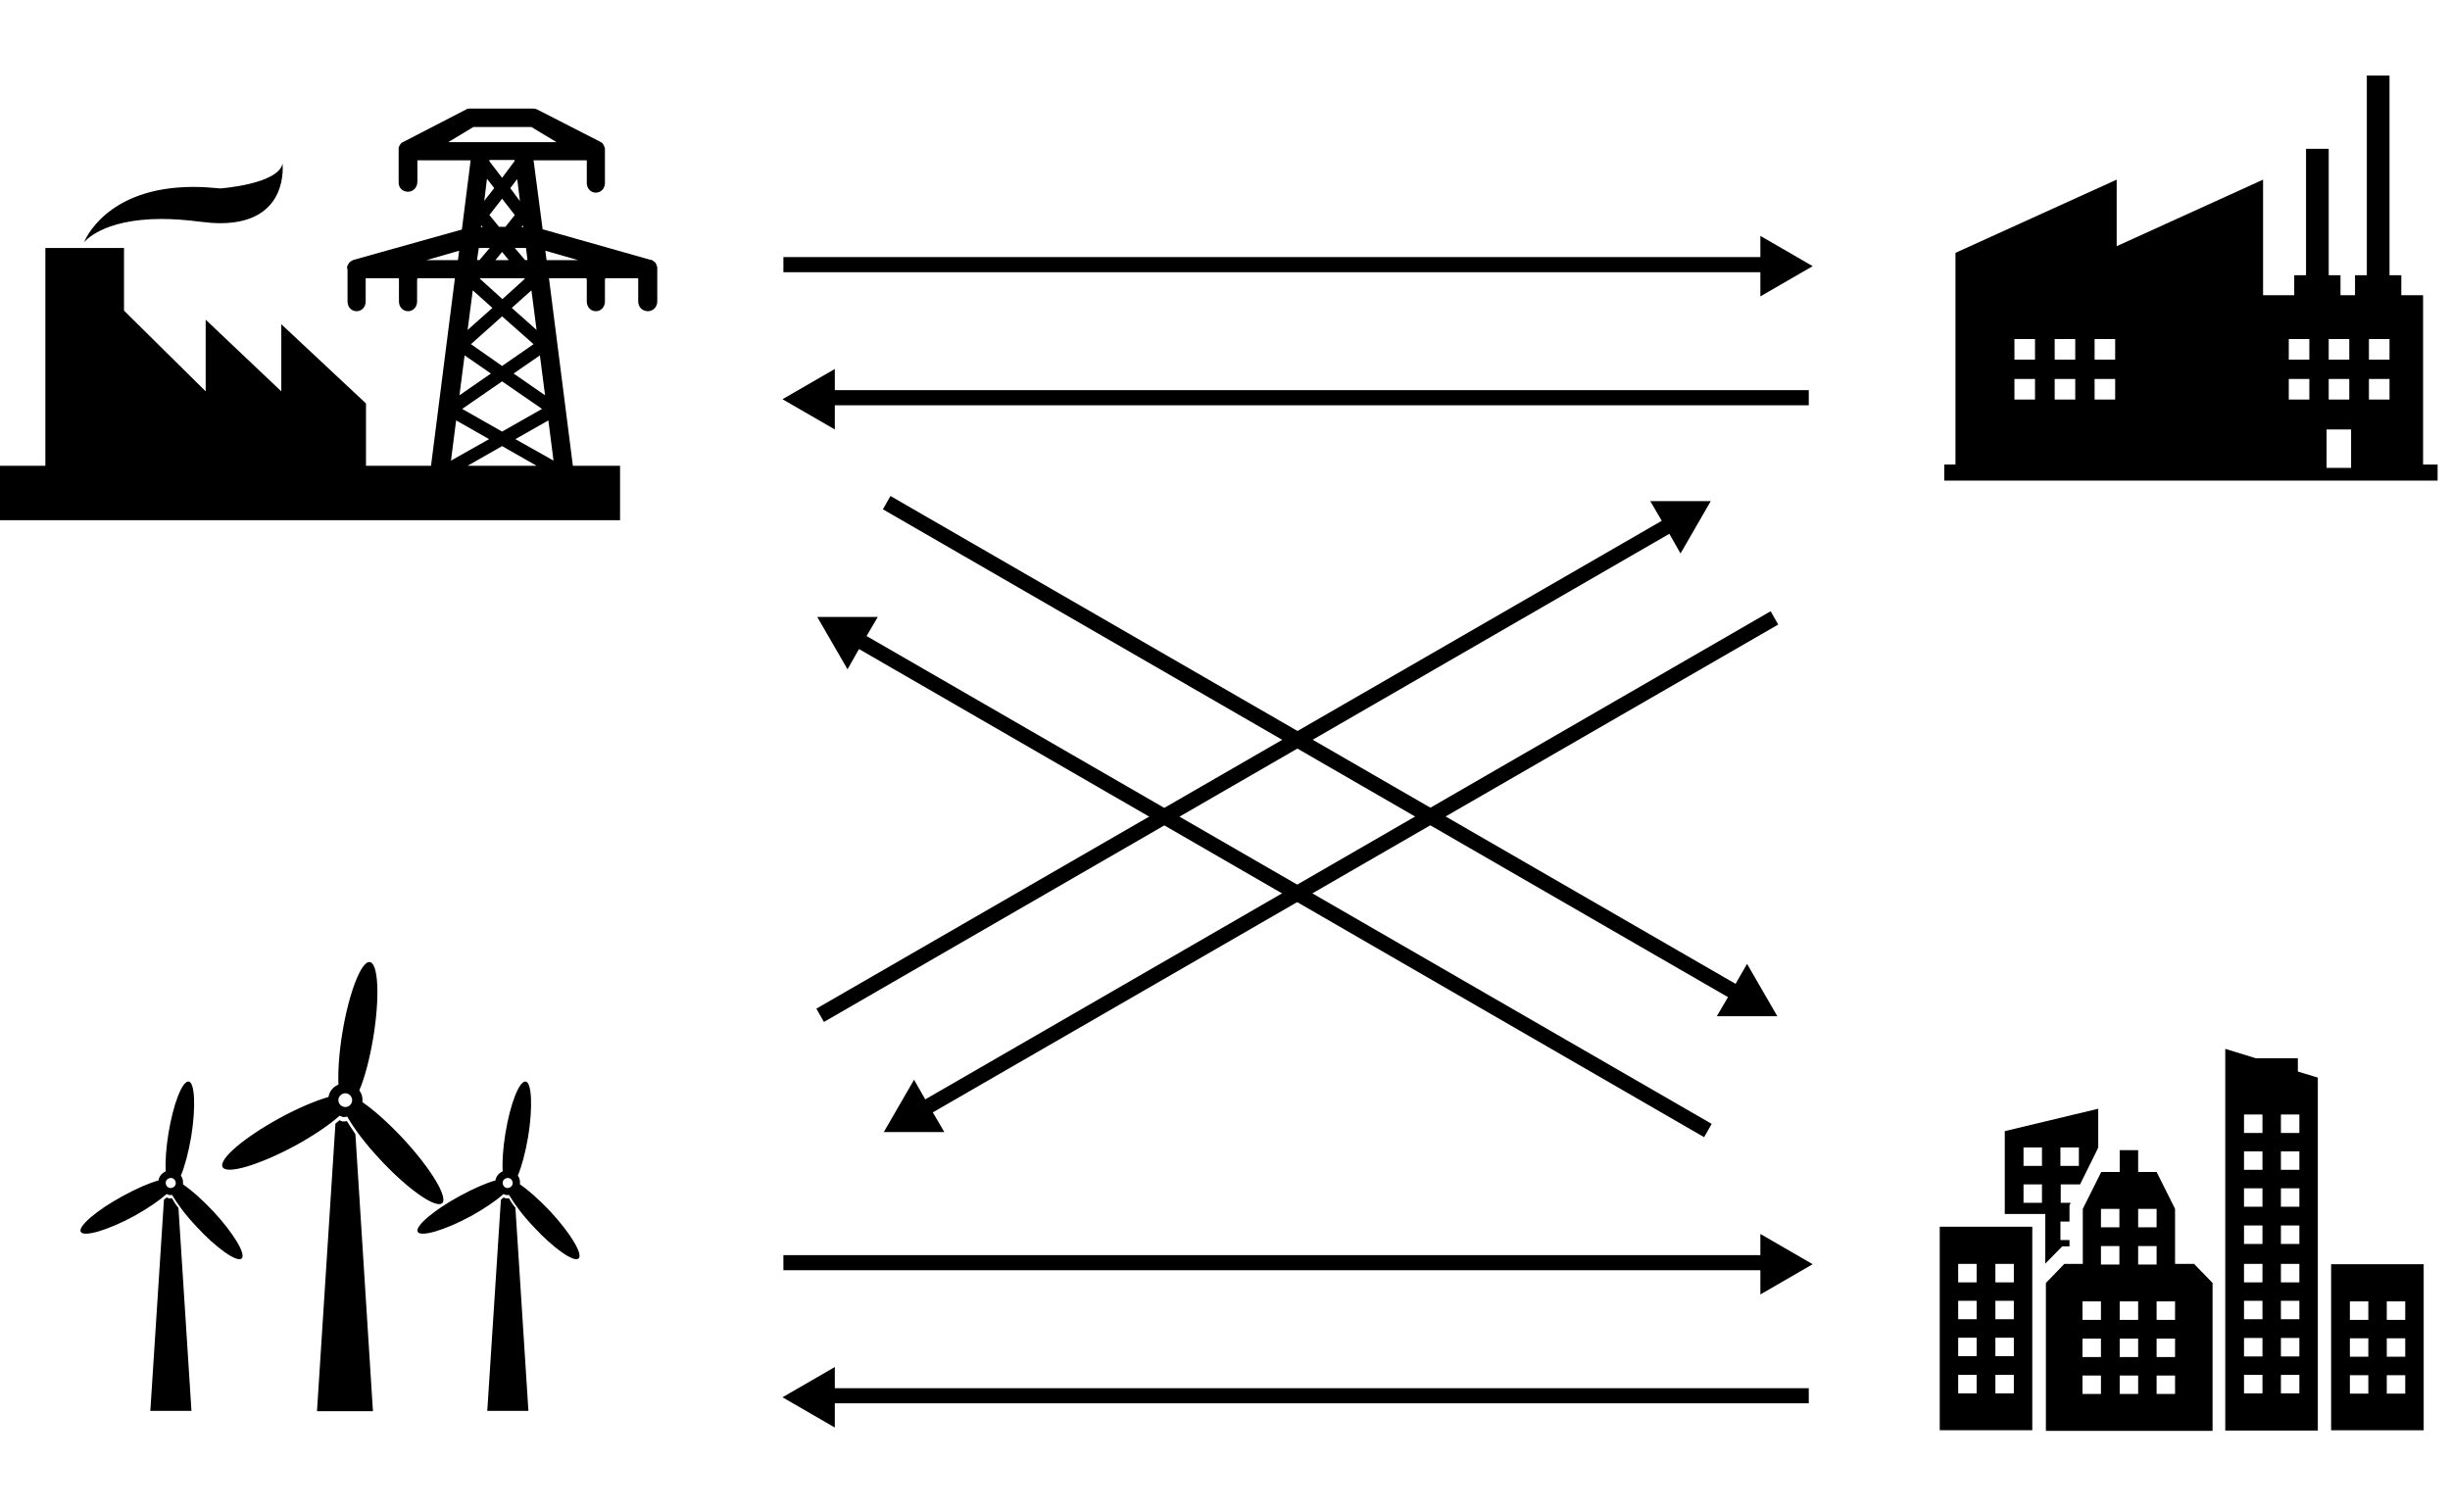 <?xml version="1.0" encoding="utf-8"?>
<!DOCTYPE svg PUBLIC "-//W3C//DTD SVG 1.1//EN" "http://www.w3.org/Graphics/SVG/1.1/DTD/svg11.dtd">
<svg version="1.1" xmlns="http://www.w3.org/2000/svg" viewBox="0 0 810 500">
	<g class="arrows">
		<polygon points="565.6,165.7 545.6,165.7 549.4,172.2 269.9,333.5 272.4,337.9 551.9,176.5 555.6,183 		"/>
		<polygon points="587.9,206.5 585.4,202.1 305.9,363.5 302.2,357 292.2,374.3 312.2,374.3 308.4,367.8 		"/>
	</g>
	<g class="arrows">
		<polygon points="587.6,336 577.6,318.7 573.8,325.3 294.4,164 291.9,168.4 571.3,329.7 567.6,336 		"/>
		<polygon points="565.9,371.6 286.5,210.3 290.2,204 270.2,204 280.2,221.3 284,214.6 563.4,376 		"/>
	</g>
	<g class="arrows">
		<polygon points="599.3,88 582,78 582,85 259,85 259,90 582,90 582,98 		"/>
		<polygon points="598,129 276,129 276,122 258.7,132 276,142 276,134 598,134 		"/>
	</g>
	<g class="arrows">
		<polygon points="599.3,418 582,408 582,415 259,415 259,420 582,420 582,428 		"/>
		<polygon points="598,459 276,459 276,452 258.7,462 276,472 276,464 598,464 		"/>
	</g>
	<path class="producer fossil" d="M217.3,89c0-0.1,0-0.1,0-0.2c0-0.1,0-0.3,0-0.4c0-0.1,0-0.2-0.1-0.3c0-0.1-0.1-0.2-0.1-0.3
		c0-0.1-0.1-0.2-0.1-0.3c0-0.1-0.1-0.2-0.1-0.3c-0.1-0.1-0.1-0.2-0.2-0.3c0-0.1-0.1-0.1-0.2-0.2c0,0-0.1-0.1-0.1-0.1
		c0,0-0.1-0.1-0.2-0.1c-0.1-0.1-0.1-0.1-0.2-0.2c-0.1-0.1-0.2-0.1-0.3-0.2c-0.1,0-0.1-0.1-0.2-0.1c-0.1-0.1-0.2-0.1-0.4-0.1
		c0,0-0.1,0-0.1,0l-35.6-10.1L176.4,53H194v7.5c0,1.8,1.3,3.2,3,3.2c1.7,0,3-1.4,3-3.2V49.7c0-0.1,0-0.1,0-0.2c0-0.1,0-0.2,0-0.3
		c0-0.1,0-0.2-0.1-0.4c0-0.1,0-0.2-0.1-0.2c0-0.1-0.1-0.2-0.1-0.4c0-0.1-0.1-0.1-0.1-0.2c-0.1-0.1-0.1-0.2-0.2-0.3
		c0-0.1-0.1-0.1-0.1-0.2c0,0-0.1-0.1-0.1-0.1c-0.1-0.1-0.1-0.1-0.2-0.2c-0.1,0-0.1-0.1-0.2-0.1c-0.1-0.1-0.2-0.2-0.4-0.2
		c0,0-0.1,0-0.1-0.1l-20.7-10.6c-0.4-0.2-0.9-0.3-1.4-0.3h-20.7c-0.5,0-1,0-1.4,0.3l-20.7,10.7c-0.1,0-0.1,0.1-0.2,0.1
		c-0.1,0-0.1,0.1-0.2,0.1c-0.1,0.1-0.2,0.1-0.3,0.2c0,0-0.1,0.1-0.1,0.1c0,0,0,0.1-0.1,0.1c-0.1,0.1-0.1,0.2-0.2,0.3
		c0,0.1-0.1,0.1-0.1,0.2c-0.1,0.1-0.1,0.2-0.2,0.3c0,0.1-0.1,0.1-0.1,0.2c0,0.1-0.1,0.2-0.1,0.4c0,0.1,0,0.2,0,0.2
		c0,0.1,0,0.2,0,0.4c0,0.1,0,0.1,0,0.2v10.7c0,1.8,1.4,3,3.1,3c1.7,0,3.1-1.4,3.1-3.4H138v-7h17.6l-2.9,22.9L117,85.9
		c-0.1,0-0.1,0-0.2,0.1c-0.1,0-0.2,0.1-0.3,0.1c-0.1,0.1-0.2,0.1-0.3,0.2c-0.1,0-0.1,0.1-0.2,0.1c-0.1,0.1-0.2,0.2-0.3,0.2
		c0,0-0.1,0.1-0.1,0.1c0,0,0,0.1-0.1,0.1c-0.1,0.1-0.1,0.2-0.2,0.3c-0.1,0.1-0.1,0.1-0.1,0.2c-0.1,0.1-0.1,0.2-0.2,0.3
		c0,0.1-0.1,0.1-0.1,0.2c0,0.1-0.1,0.2-0.1,0.4c0,0.1,0,0.1-0.1,0.2c0,0.1,0.1,0.3,0.1,0.4c0,0.1,0.1,0.1,0.1,0.2v10.7
		c0,1.8,1.3,3.2,3,3.2c1.7,0,3-1.4,3-3.2V92h11c0,0,0,0.5,0,0.6v7.1c0,1.8,1.3,3.2,3,3.2c1.7,0,3-1.4,3-3.2v-7.1
		c0-0.1,0.1-0.6,0.1-0.6h12.4l-7.9,62H121v-20.6l-28-26.2v22.2l-25-23.7v23.7l-27-26.7V82H15v72H0v18h114.3H205v-18h-15.6l-7.9-62
		h12.4c0,0,0.1,0.5,0.1,0.6v7.1c0,1.8,1.3,3.2,3,3.2c1.7,0,3-1.4,3-3.2v-7.1c0-0.1,0.1-0.6,0.1-0.6H211v7.7c0,1.8,1.4,3.2,3.2,3.2
		c1.7,0,3.1-1.4,3.1-3.2L217.3,89z M180.2,130.7l-10.4-7.2l8.7-6L180.2,130.7z M154.6,154l11.4-6.5l11.4,6.5H154.6z M166,142.7
		l-13.2-7.5l13.2-9.1l13.2,9.1L166,142.7z M161.9,82l-3.4,4h-0.8l0.6-4H161.9z M159,75.1l0.1-0.6l0.5,0.6H159z M173.9,82l0.5,4h-0.8
		l-3.4-4H173.9z M172.4,75.1l0.5-0.6l0.1,0.6H172.4z M167.1,75H165l-3.2-3.9l4.2-5.4l4.2,5.4L167.1,75z M168.2,86h-4.4l2.2-2.7
		L168.2,86z M168.7,62.2l2.3-3l0.9,7.3L168.7,62.2z M166,58.8l-4.2-5.5l0-0.4h8.3l0,0.4L166,58.8z M163.4,62.2l-3.3,4.2l0.9-7.3
		L163.4,62.2z M158.7,92h14.7l0.1,0.2l-7.4,6.7l-7.4-6.7L158.7,92z M176.4,113.8l-10.4,7.2l-10.3-7.2l10.3-9.2L176.4,113.8z
		 M177.4,109.1l-8.2-7.3l6.5-5.8L177.4,109.1z M148.2,47l8.3-5h19.2l8.3,5h-11c0,0,0,0,0,0h-13.8c0,0,0,0,0,0H148.2z M156.3,96
		l6.5,5.8l-8.2,7.3L156.3,96z M153.6,117.5l8.7,6l-10.4,7.2L153.6,117.5z M141,86l10.8-3.1l-0.4,3.1H141z M150.8,139l10.9,6.2
		l-12.6,7.1L150.8,139z M183,152.3l-12.6-7.1l10.9-6.2L183,152.3z M180.7,86l-0.4-3.1l10.8,3.1H180.7z M72.8,73.8
		c-2,0-4.2-0.2-6.7-0.5c-4.7-0.6-8.9-0.9-12.7-0.9c-19.8,0-25.6,7.7-25.6,7.7s6.8-18.3,36.2-18.3c2.8,0,5.7,0.2,8.9,0.5
		c0,0,19.1-1.4,20.5-8.2C93.4,54.2,95.8,73.8,72.8,73.8z"/>
	<path class="consumer industry" d="M801.1,153.6V97.6h-7.2V91H790V25h-7.5v66h-3.9v6.6h-4.8V91h-3.9V49.2h-7.5V91h-3.9v6.6h-10.3V59.4l-48.4,22v-22
		l-53.3,24.2v70h-3.7v5.3h163.1v-5.3L801.1,153.6L801.1,153.6z M672.8,132.1H666v-6.8h6.8V132.1z M672.8,118.9H666v-6.8h6.8V118.9z
		 M686.1,132.1h-6.8v-6.8h6.8V132.1z M686.1,118.9h-6.8v-6.8h6.8V118.9z M699.3,132.1h-6.8v-6.8h6.8V132.1z M699.3,118.9h-6.8v-6.8
		h6.8V118.9z M769.9,112.1h6.8v6.8h-6.8V112.1z M769.9,125.3h6.8v6.8h-6.8V125.3z M763.5,132.1h-6.8v-6.8h6.8V132.1z M763.5,118.9
		h-6.8v-6.8h6.8V118.9z M777.3,154.7h-8.1V142h8.1V154.7z M790,132.1h-6.8v-6.8h6.8V132.1z M790,118.9h-6.8v-6.8h6.8V118.9z"/>
	<path class="consumer private" d="M641.3,472.9h30.6v-67.3h-30.6V472.9z M659.7,417.9h6.1v6.1h-6.1V417.9z M659.7,430.1h6.1v6.1h-6.1V430.1z M659.7,442.3
		h6.1v6.1h-6.1V442.3z M659.7,454.6h6.1v6.1h-6.1V454.6z M647.4,417.9h6.1v6.1h-6.1V417.9z M647.4,430.1h6.1v6.1h-6.1V430.1z
		 M647.4,442.3h6.1v6.1h-6.1V442.3z M647.4,454.6h6.1v6.1h-6.1V454.6z M770.7,418v54.9h30.6V418H770.7z M783,460.8h-6.1v-6.1h6.1
		V460.8z M783,448.6h-6.1v-6.1h6.1V448.6z M783,436.4h-6.1v-6.1h6.1V436.4z M795.2,460.8h-6.1v-6.1h6.1V460.8z M795.2,448.6h-6.1
		v-6.1h6.1V448.6z M795.2,436.4h-6.1v-6.1h6.1V436.4z M759.7,349.9h-13.9l-10.1-3.1v65.5v1.8V473h30.6v-58.8v-1.8v-56.1l-6.6-2
		L759.7,349.9L759.7,349.9z M748,460.7h-6.1v-6.1h6.1V460.7z M748,448.5h-6.1v-6.1h6.1V448.5z M748,436.2h-6.1v-6.1h6.1V436.2z
		 M748,424h-6.1v-6.1h6.1V424z M748,411.3h-6.1v-6.1h6.1V411.3z M748,399h-6.1v-6.1h6.1V399z M748,386.8h-6.1v-6.1h6.1V386.8z
		 M748,374.6h-6.1v-6.1h6.1V374.6z M760.2,460.7h-6.1v-6.1h6.1V460.7z M760.2,448.5h-6.1v-6.1h6.1V448.5z M760.2,436.2h-6.1v-6.1
		h6.1V436.2z M760.2,424h-6.1v-6.1h6.1V424z M760.2,411.3h-6.1v-6.1h6.1V411.3z M760.2,399h-6.1v-6.1h6.1V399z M760.2,386.8h-6.1
		v-6.1h6.1V386.8z M760.2,368.5v6.1h-6.1v-6.1H760.2z M719.1,417.9v-18.2l-6.1-12.2h-6.1v-7.2h-6.1v7.2h-6.1l-6.1,12.2v18.2h-6.1
		l-6.1,6.3v48.9h55.1v-48.9l-6.1-6.3H719.1z M706.9,399.7h6.1v6.1h-6.1V399.7z M694.6,399.7h6.1v6.1h-6.1V399.7z M694.6,460.9h-6.1
		v-6.1h6.1V460.9z M694.6,448.7h-6.1v-6.1h6.1V448.7z M694.6,436.4h-6.1v-6.1h6.1V436.4z M694.6,412h6.1v6.1h-6.1V412z M706.9,460.9
		h-6.1v-6.1h6.1V460.9z M706.9,448.7h-6.1v-6.1h6.1V448.7z M706.9,436.4h-6.1v-6.1h6.1V436.4z M706.9,412h6.1v6.1h-6.1V412z
		 M719.1,460.9H713v-6.1h6.1V460.9z M719.1,448.7H713v-6.1h6.1V448.7z M719.1,436.4H713v-6.1h6.1V436.4z M684.2,412.1V410h-3v-6.1h3
		v-5.4l0.4-0.8h-3.3v-6.1h6.4l0,0l5.2-10.5l0.8-1.7v-12.8l-30.9,7.4v27.4h13.4v16.4l5.6-5.7L684.2,412.1L684.2,412.1z M681.2,379.4
		h6.1v6.1h-6.1V379.4z M675.1,397.7H669v-6.1h6.1V397.7z M675.1,385.5H669v-6.1h6.1V385.5z"/>
	<path class="producer renewable" d="M114.7,370.7c-0.5,0.1-1,0.1-1.5,0.1c-0.4-0.1-0.6-0.3-1-0.4c-0.4,0.4-0.8,0.7-1.3,1.1l-6.1,95.1h18.5l-5.8-91.6
		C116.5,373.5,115.5,372,114.7,370.7z M133.2,376.4c-4.9-5.2-9.6-9.4-13.4-12c0.2-1.4-0.2-2.8-1-3.9c1.8-4.2,3.4-10.3,4.6-17.4
		c2.2-13.3,1.7-24.5-1.1-25c-2.8-0.5-6.9,10-9.1,23.3c-1.1,6.7-1.5,12.7-1.3,17.2c-1.7,0.7-3,2.2-3.3,4.1c0,0,0,0,0,0
		c-4.4,1.3-9.9,3.6-16,6.9c-11.9,6.5-20.4,13.7-19,16.3c1.4,2.5,12.1-0.7,24-7.1c6.2-3.4,11.3-6.9,14.7-9.9c0.3,0.1,0.6,0.3,1,0.4
		c0.5,0.1,1,0,1.5-0.1c2.3,4,6,9,10.9,14.2c9.2,9.9,18.4,16.3,20.5,14.4C148.2,395.9,142.4,386.3,133.2,376.4z M113.8,366
		c-1.2-0.2-2.1-1.4-1.9-2.6c0.2-1.2,1.4-2.1,2.6-1.9c1.2,0.2,2.1,1.4,1.9,2.6C116.2,365.4,115,366.2,113.8,366z M168.3,396.2
		c-0.4,0-0.7,0.1-1.1,0c-0.3,0-0.5-0.2-0.7-0.3c-0.3,0.3-0.6,0.5-0.9,0.8l-4.5,69.8h13.6l-4.3-67.2
		C169.5,398.3,168.8,397.2,168.3,396.2z M181.8,400.4c-3.6-3.8-7.1-6.9-9.9-8.8c0.1-1.1-0.1-2.1-0.7-2.9c1.3-3.1,2.5-7.6,3.4-12.8
		c1.6-9.8,1.2-18-0.8-18.3c-2.1-0.3-5.1,7.3-6.7,17.1c-0.8,4.9-1.1,9.3-0.9,12.6c-1.2,0.5-2.2,1.6-2.4,3c0,0,0,0,0,0
		c-3.2,0.9-7.3,2.7-11.7,5.1c-8.7,4.7-15,10.1-14,11.9c1,1.8,8.9-0.5,17.6-5.2c4.5-2.5,8.3-5.1,10.8-7.3c0.2,0.1,0.4,0.2,0.7,0.3
		c0.4,0.1,0.7,0,1.1,0c1.7,2.9,4.4,6.6,8,10.4c6.7,7.3,13.5,12,15,10.6C192.8,414.7,188.6,407.7,181.8,400.4z M167.6,392.8
		c-0.9-0.1-1.5-1-1.4-1.9c0.1-0.9,1-1.5,1.9-1.4c0.9,0.1,1.5,1,1.4,1.9C169.3,392.3,168.5,392.9,167.6,392.8z M56.9,396.2
		c-0.4,0-0.7,0.1-1.1,0c-0.3,0-0.5-0.2-0.7-0.3c-0.3,0.3-0.6,0.5-0.9,0.8l-4.5,69.8h13.6L59,399.4C58.1,398.3,57.4,397.2,56.9,396.2
		z M70.4,400.4c-3.6-3.8-7.1-6.9-9.9-8.8c0.1-1.1-0.1-2.1-0.7-2.9c1.3-3.1,2.5-7.6,3.4-12.8c1.6-9.8,1.2-18-0.8-18.3
		c-2.1-0.3-5.1,7.3-6.7,17.1c-0.8,4.9-1.1,9.3-0.9,12.6c-1.2,0.5-2.2,1.6-2.4,3c0,0,0,0,0,0c-3.2,0.9-7.3,2.7-11.7,5.1
		c-8.7,4.7-15,10.1-14,11.9c1,1.8,8.9-0.5,17.6-5.2c4.5-2.5,8.3-5.1,10.8-7.3c0.2,0.1,0.4,0.2,0.7,0.3c0.4,0.1,0.7,0,1.1,0
		c1.7,2.9,4.4,6.6,8,10.4c6.7,7.3,13.5,12,15,10.6C81.4,414.7,77.2,407.7,70.4,400.4z M56.2,392.8c-0.9-0.1-1.5-1-1.4-1.9
		c0.1-0.9,1-1.5,1.9-1.4c0.9,0.1,1.5,1,1.4,1.9C58,392.3,57.1,392.9,56.2,392.8z"/>
</svg>
